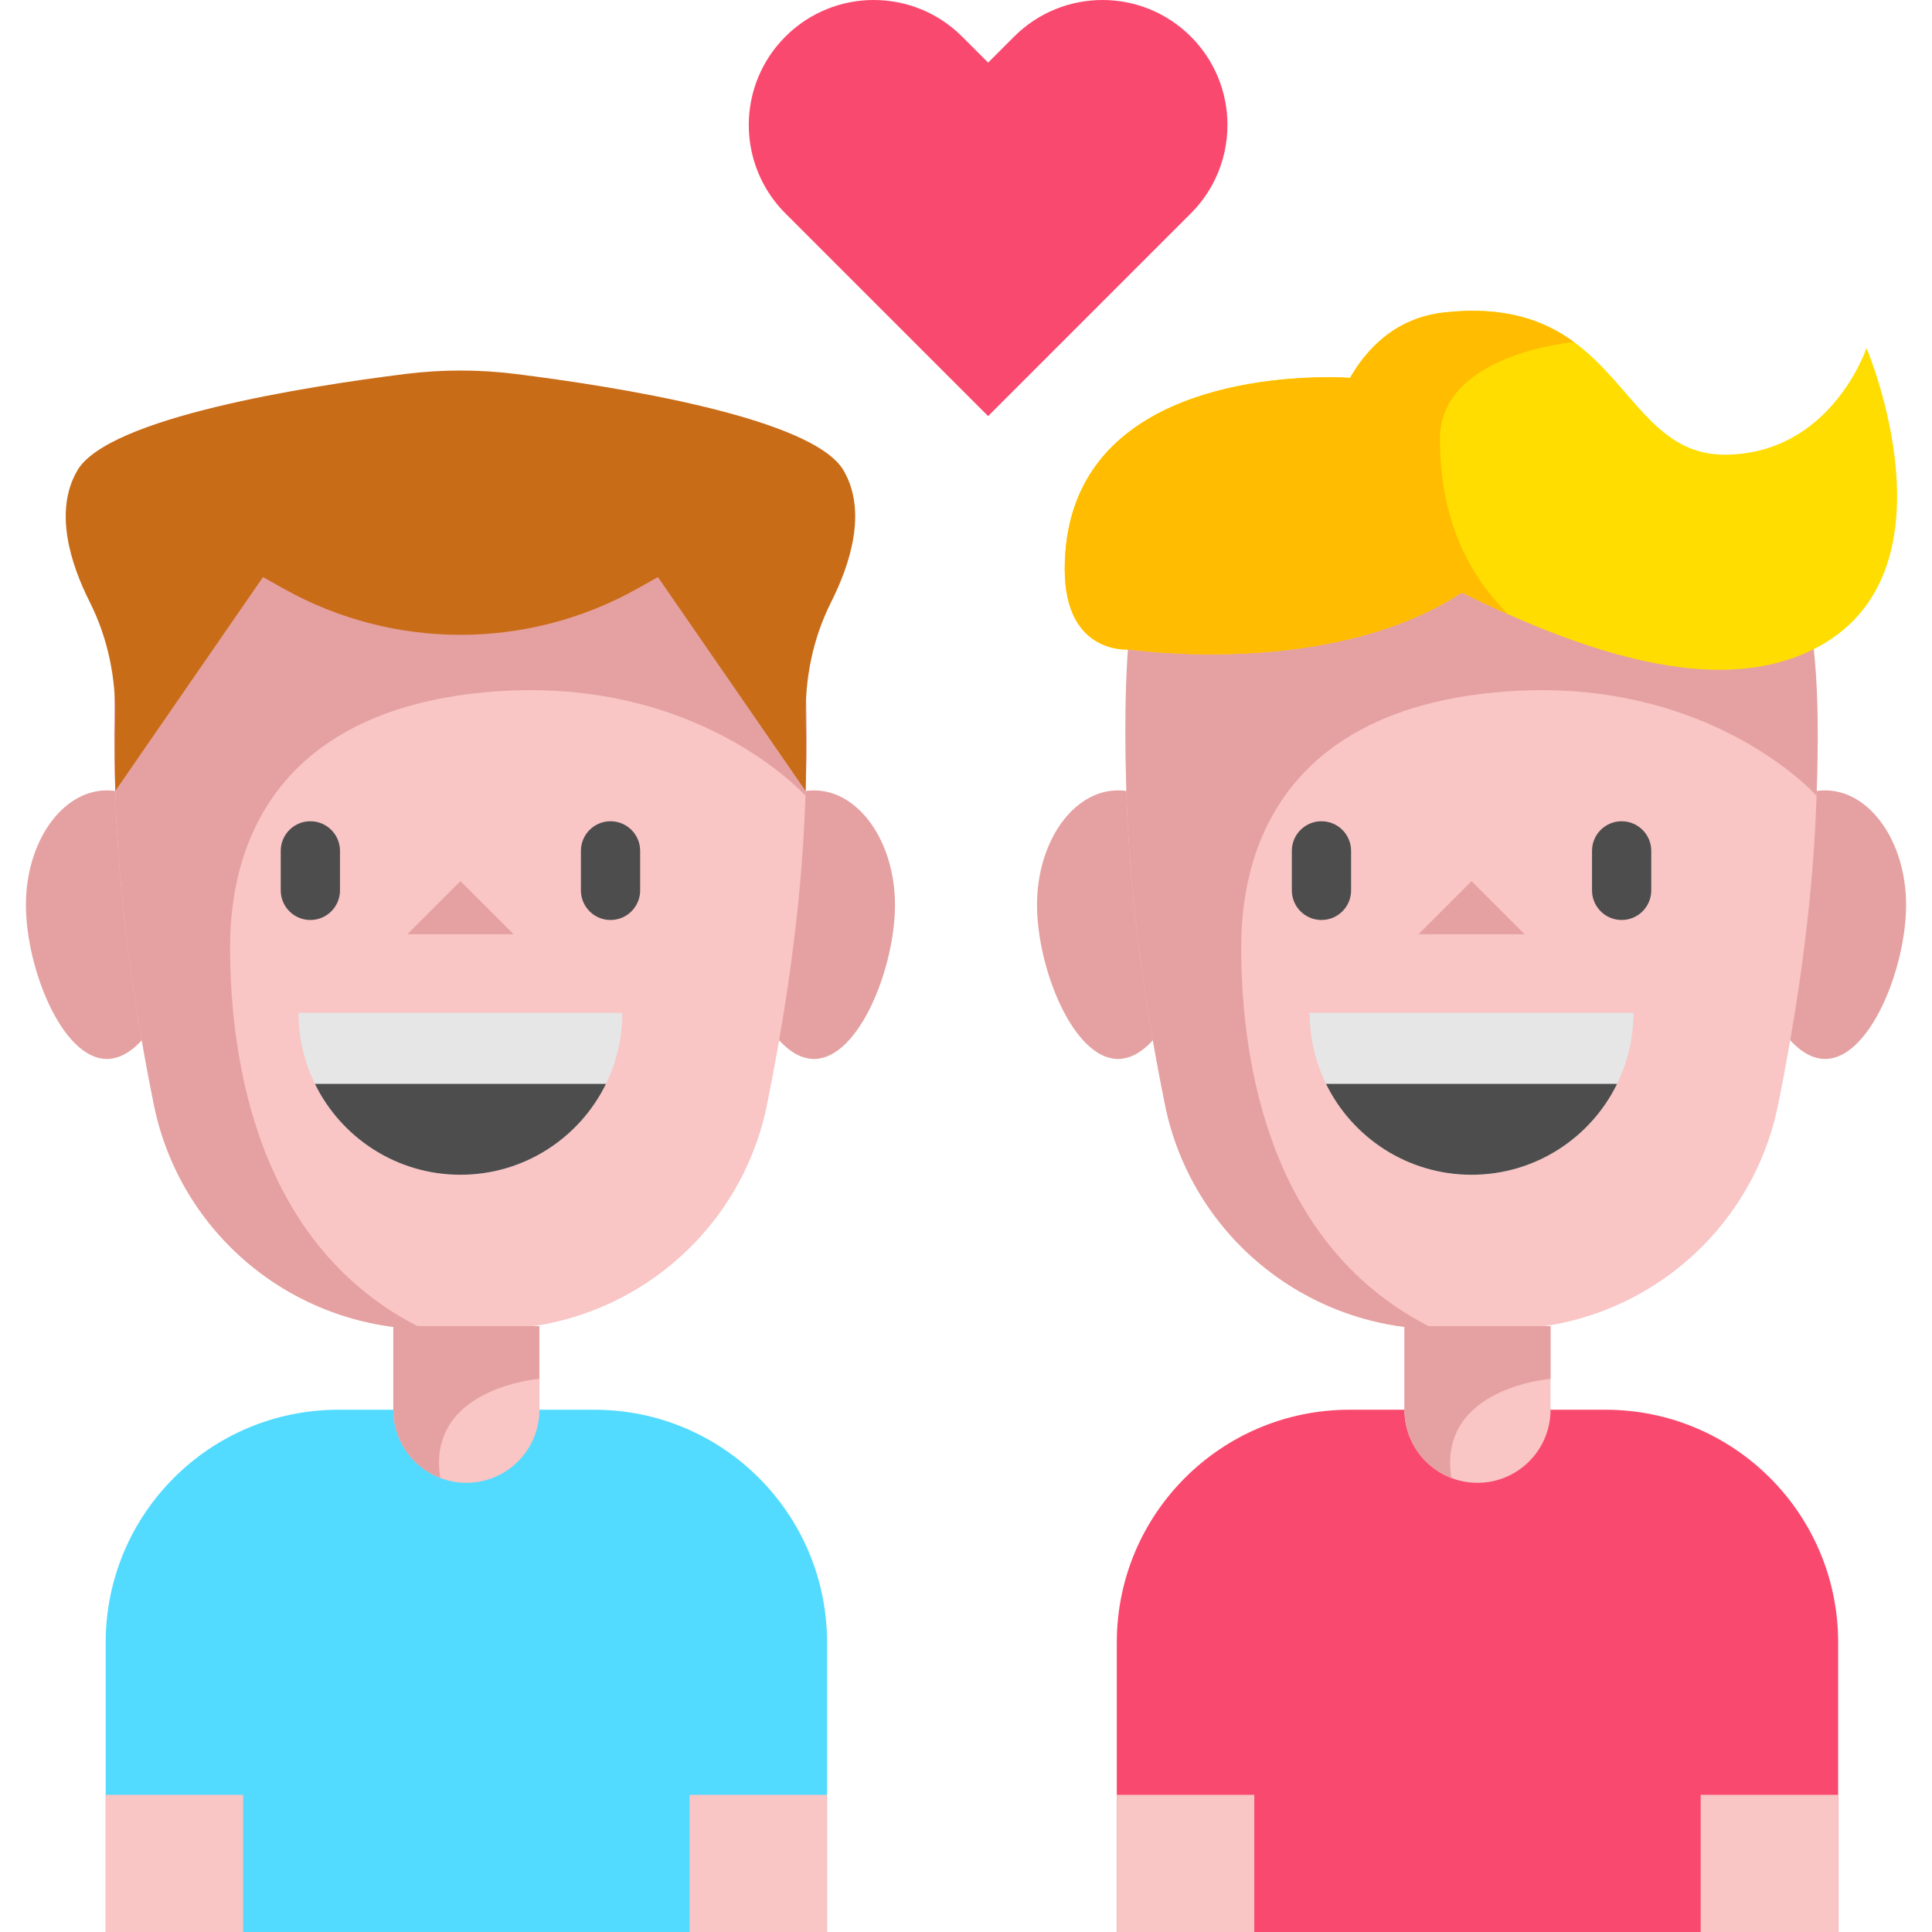 <?xml version="1.0" encoding="iso-8859-1"?>
<!-- Generator: Adobe Illustrator 19.0.0, SVG Export Plug-In . SVG Version: 6.00 Build 0)  -->
<svg xmlns="http://www.w3.org/2000/svg" xmlns:xlink="http://www.w3.org/1999/xlink" version="1.1" id="Layer_1" x="0px" y="0px" viewBox="0 0 512 512" style="enable-background:new 0 0 512 512;" xml:space="preserve">
<path style="fill:#E5A1A1;" d="M298.506,209.616c-0.733-0.105-1.476-0.157-2.229-0.157c-11.849,0-21.457,13.586-21.457,30.354  s9.609,40.821,21.457,40.821c3.308,0,6.437-1.874,9.242-4.94h168.915c2.805,3.067,5.935,4.94,9.242,4.94  c11.849,0,21.457-24.053,21.457-40.821s-9.609-30.354-21.457-30.354c-0.754,0-1.497,0.052-2.229,0.157"/>
<path style="fill:#F9C5C5;" d="M299.438,172.108c-3.2,38.867,0.911,79.196,9.295,120.629c6.908,34.136,36.625,58.796,71.445,59.511  c6.532,0.134,13.066,0.134,19.598,0c34.82-0.715,64.537-25.375,71.445-59.511c8.385-41.433,12.494-81.762,9.295-120.629  l-64.372-39.057l-92.109,15.7L299.438,172.108z"/>
<path style="fill:#FA496E;" d="M410.911,373.596h14.559c34.059,0,61.661,27.612,61.661,61.671V512H295.963v-76.733  c0-34.059,27.601-61.671,61.661-61.671h14.559"/>
<path style="fill:#F9C5C5;" d="M410.911,351.438v22.159c0,10.694-8.67,19.364-19.364,19.364l0,0  c-10.694,0-19.364-8.67-19.364-19.364v-22.159"/>
<path style="fill:#E5A1A1;" d="M410.911,351.438v13.963c0,0-30.061,2.324-26.282,26.282c-2.564-0.973-4.867-2.491-6.772-4.396  c-3.506-3.496-5.673-8.342-5.673-13.691v-22.159H410.911z"/>
<g>
	<path style="fill:#4D4D4D;" d="M350.202,243.806c-4.335,0-7.85-3.515-7.85-7.85v-10.467c0-4.335,3.515-7.85,7.85-7.85   s7.85,3.515,7.85,7.85v10.467C358.053,240.292,354.538,243.806,350.202,243.806z"/>
	<path style="fill:#4D4D4D;" d="M429.751,243.806c-4.335,0-7.85-3.515-7.85-7.85v-10.467c0-4.335,3.515-7.85,7.85-7.85   s7.85,3.515,7.85,7.85v10.467C437.601,240.292,434.086,243.806,429.751,243.806z"/>
</g>
<g>
	<path style="fill:#E5A1A1;" d="M481.406,210.875c0,0-28.282-31.788-82.71-27.601s-69.773,36.98-69.773,67.679   c0,30.71,7.536,79.946,51.257,101.288c-34.823-0.712-64.539-25.372-71.447-59.504c-5.631-27.821-9.337-55.15-10.184-81.862   c-0.722-22.535-2.146-82.661,20.253-85.153c35.431-3.946,106.92,7.568,142.35,11.514   C483.551,139.728,482.128,188.34,481.406,210.875z"/>
	<path style="fill:#E5A1A1;" d="M30.553,209.616c-0.733-0.105-1.476-0.157-2.229-0.157c-11.849,0-21.457,13.586-21.457,30.354   s9.609,40.821,21.457,40.821c3.308,0,6.437-1.874,9.242-4.94h168.915c2.805,3.067,5.935,4.94,9.242,4.94   c11.849,0,21.457-24.053,21.457-40.821s-9.609-30.354-21.457-30.354c-0.754,0-1.497,0.052-2.229,0.157"/>
</g>
<path style="fill:#F9C5C5;" d="M31.485,172.108c-3.2,38.867,0.911,79.196,9.295,120.629c6.908,34.136,36.625,58.796,71.445,59.511  c6.532,0.134,13.066,0.134,19.598,0c34.82-0.715,64.537-25.375,71.445-59.511c8.385-41.433,12.494-81.762,9.295-120.629  l-64.372-39.057l-92.109,15.7L31.485,172.108z"/>
<path style="fill:#E5A1A1;" d="M213.452,210.875c0,0-28.282-31.788-82.71-27.601s-69.773,36.98-69.773,67.679  c0,30.71,7.536,79.946,51.257,101.288c-34.823-0.712-64.539-25.372-71.447-59.504c-5.631-27.821-9.336-55.15-10.184-81.862  c-0.722-22.535-2.146-82.661,20.253-85.153c35.431-3.946,106.92,7.568,142.35,11.514  C215.598,139.728,214.174,188.34,213.452,210.875z"/>
<path style="fill:#E6E6E6;" d="M432.891,268.404c0,6.762-1.56,13.157-4.354,18.84c-6.971,14.256-21.625,24.074-38.56,24.074  c-16.935,0-31.589-9.818-38.56-24.074c-2.795-5.684-4.354-12.079-4.354-18.84H432.891z"/>
<path style="fill:#4D4D4D;" d="M428.537,287.244c-6.971,14.256-21.625,24.074-38.56,24.074c-16.935,0-31.589-9.818-38.56-24.074  H428.537z"/>
<g>
	<rect x="450.695" y="475.649" style="fill:#F9C5C5;" width="36.435" height="36.352"/>
	<rect x="295.963" y="475.649" style="fill:#F9C5C5;" width="36.435" height="36.352"/>
</g>
<path style="fill:#FFDD00;" d="M480.516,172.113c-7.557,3.758-15.952,5.38-24.848,5.38c-17.459,0-36.917-6.217-55.998-14.706  c-4.113-1.821-8.206-3.758-12.267-5.757c-35.022,22.923-87.964,15.083-87.964,15.083s-17.27,1.758-17.27-21.269  c0-46.892,52.104-50.869,69.804-50.869c3.622,0,5.799,0.167,5.799,0.167c4.417-7.683,12.068-15.91,24.88-17.333  c16.067-1.79,26.534,2.031,34.468,7.84c15.334,11.21,21.227,29.841,39.848,29.841c28.261,0,37.681-28.261,37.681-28.261  S520.206,152.362,480.516,172.113z"/>
<path style="fill:#FFBC00;" d="M381.603,116.303c0,22.629,8.468,36.896,18.066,46.484c-4.113-1.821-8.206-3.758-12.267-5.757  c-35.022,22.923-87.964,15.083-87.964,15.083s-17.27,1.758-17.27-21.269c0-46.892,52.104-50.869,69.804-50.869  c3.622,0,5.799,0.167,5.799,0.167c4.417-7.683,12.068-15.91,24.88-17.333c16.067-1.79,26.534,2.031,34.468,7.84  C417.117,90.649,381.603,93.674,381.603,116.303z"/>
<path style="fill:#FA496E;" d="M315.595,9.702c-12.936-12.936-33.908-12.936-46.841,0l-0.667,0.667l-6.222,6.222l-6.222-6.222  l-0.667-0.667c-12.936-12.936-33.908-12.936-46.841,0c-6.411,6.408-9.645,14.789-9.7,23.191c-0.002,0.075-0.002,0.153-0.002,0.228  c0,4.877,1.072,9.756,3.215,14.252c1.578,3.317,3.74,6.424,6.486,9.17l1.329,1.329l5.56,5.56l3.613,3.613l9.172,9.172l9.172,9.172  l9.165,9.165l15.718,15.718l15.718-15.718l9.165-9.165l9.172-9.172l9.172-9.172l9.172-9.172l1.329-1.329  c2.747-2.747,4.908-5.855,6.483-9.172c2.18-4.566,3.25-9.526,3.213-14.48C325.235,24.492,322,16.108,315.595,9.702z"/>
<polygon style="fill:#E5A1A1;" points="404.039,247.576 389.977,233.514 375.914,247.576 "/>
<path style="fill:#52DBFF;" d="M142.957,373.596h14.559c34.059,0,61.661,27.612,61.661,61.671V512H28.01v-76.733  c0-34.059,27.601-61.671,61.661-61.671h14.559"/>
<g>
	<rect x="28.01" y="475.649" style="fill:#F9C5C5;" width="36.435" height="36.352"/>
	<rect x="182.742" y="475.649" style="fill:#F9C5C5;" width="36.435" height="36.352"/>
	<path style="fill:#F9C5C5;" d="M142.957,351.438v22.159c0,10.694-8.67,19.364-19.364,19.364l0,0   c-10.694,0-19.364-8.67-19.364-19.364v-22.159"/>
</g>
<path style="fill:#E5A1A1;" d="M142.957,351.438v13.963c0,0-30.061,2.324-26.282,26.282c-2.564-0.973-4.867-2.491-6.772-4.396  c-3.506-3.496-5.673-8.342-5.673-13.691v-22.159H142.957z"/>
<g>
	<path style="fill:#4D4D4D;" d="M82.249,243.806c-4.335,0-7.85-3.515-7.85-7.85v-10.467c0-4.335,3.515-7.85,7.85-7.85   c4.335,0,7.85,3.515,7.85,7.85v10.467C90.099,240.292,86.585,243.806,82.249,243.806z"/>
	<path style="fill:#4D4D4D;" d="M161.798,243.806c-4.335,0-7.85-3.515-7.85-7.85v-10.467c0-4.335,3.515-7.85,7.85-7.85   s7.85,3.515,7.85,7.85v10.467C169.648,240.292,166.133,243.806,161.798,243.806z"/>
</g>
<g>
	<path style="fill:#C96C18;" d="M220.257,159.563c-4.825,9.577-6.981,20.254-6.72,30.982c0.157,6.312,0.136,12.665-0.052,19.06   l-39.125-56.668l-5.495,3.077c-29.098,16.297-64.581,16.297-93.679,0l-5.495-3.077l-39.125,56.668   c-0.188-6.395-0.209-12.749-0.052-19.06c0.262-10.729-1.895-21.405-6.72-30.982c-5.035-9.996-9.619-24.053-3.297-34.886   c8.206-14.078,60.823-22.305,86.907-25.571c9.713-1.214,19.531-1.214,29.245,0c26.084,3.266,78.701,11.493,86.907,25.571   C229.876,135.51,225.291,149.567,220.257,159.563z"/>
</g>
<path style="fill:#E6E6E6;" d="M164.938,268.404c0,6.762-1.56,13.157-4.354,18.84c-6.971,14.256-21.625,24.074-38.56,24.074  s-31.589-9.818-38.56-24.074c-2.795-5.684-4.354-12.079-4.354-18.84H164.938z"/>
<path style="fill:#4D4D4D;" d="M160.584,287.244c-6.971,14.256-21.625,24.074-38.56,24.074s-31.589-9.818-38.56-24.074H160.584z"/>
<polygon style="fill:#E5A1A1;" points="136.086,247.576 122.024,233.514 107.961,247.576 "/>
<g>
</g>
<g>
</g>
<g>
</g>
<g>
</g>
<g>
</g>
<g>
</g>
<g>
</g>
<g>
</g>
<g>
</g>
<g>
</g>
<g>
</g>
<g>
</g>
<g>
</g>
<g>
</g>
<g>
</g>
</svg>

